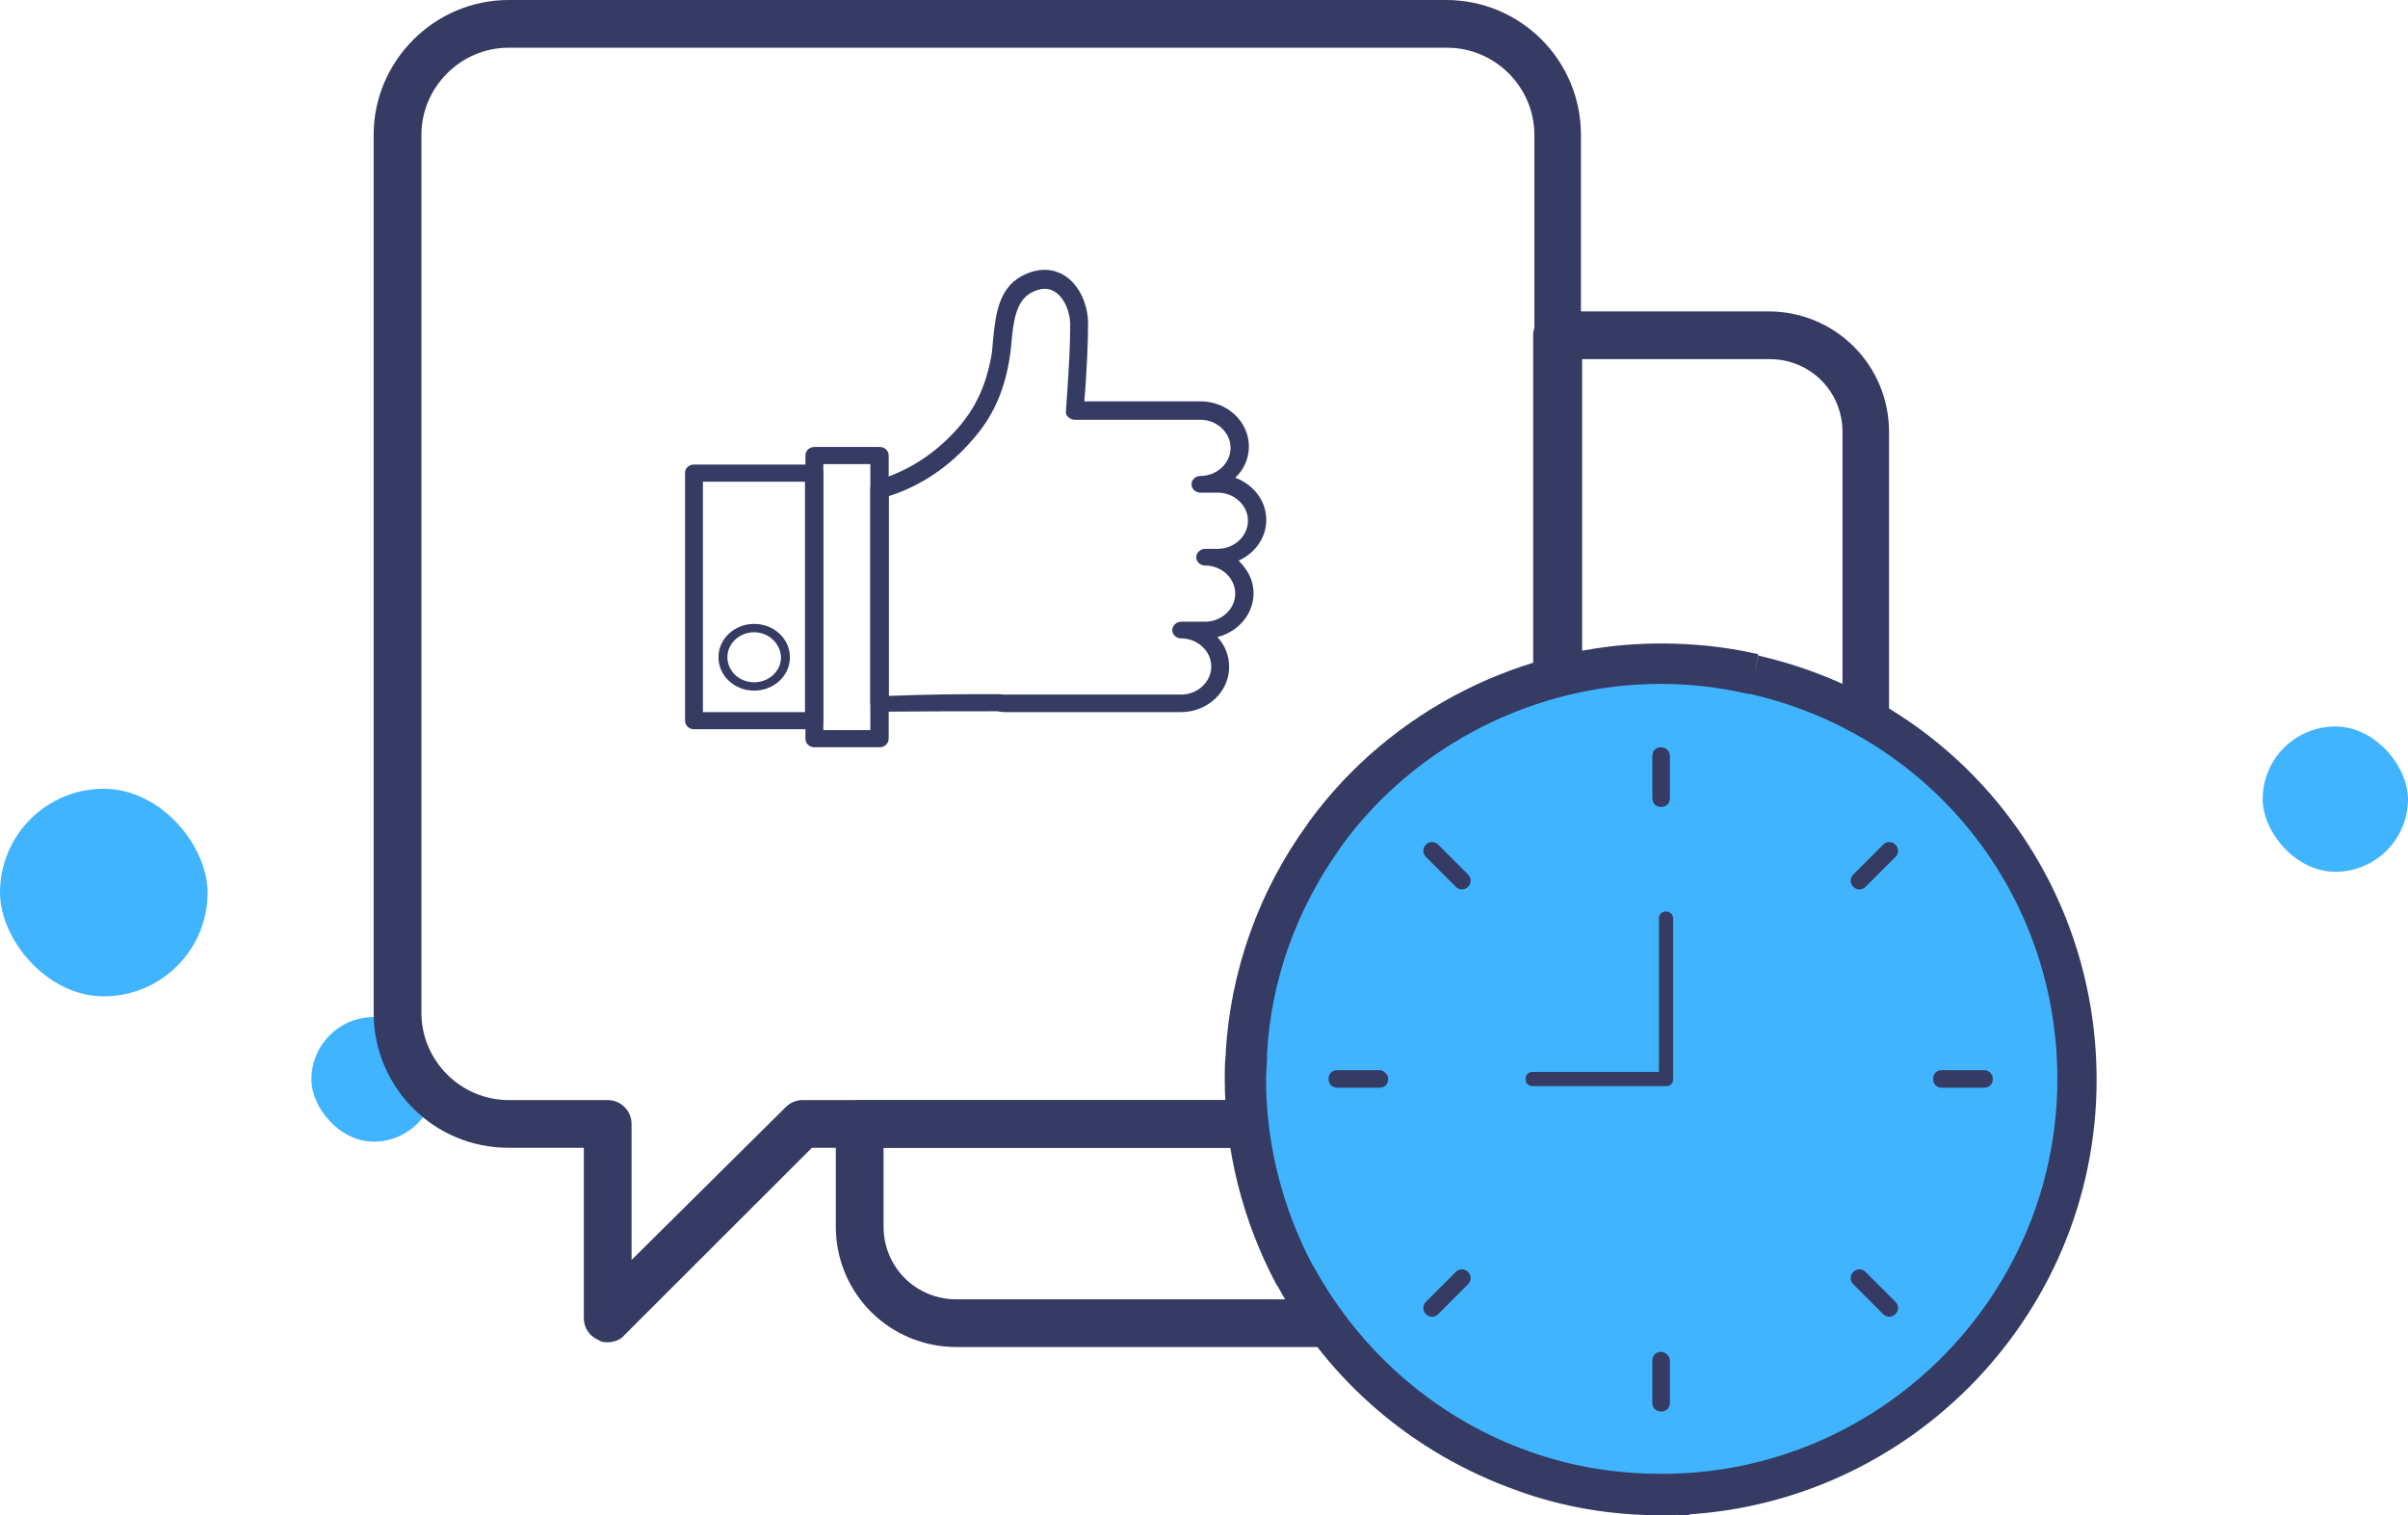 <svg width="116" height="73" viewBox="0 0 116 73" fill="none" xmlns="http://www.w3.org/2000/svg">
<rect x="109" y="35" width="7" height="7" rx="3.5" fill="#40B4FF"/>
<rect y="38" width="10" height="10" rx="5" fill="#40B4FF"/>
<rect x="15" y="49" width="6" height="6" rx="3" fill="#40B4FF"/>
<path d="M29.275 64.665C29.102 64.665 28.987 64.665 28.815 64.55C28.412 64.378 28.125 63.976 28.125 63.516V55.296H24.5C20.876 55.296 18 52.365 18 48.801V6.495C18 2.932 20.934 0 24.5 0H69.658C73.282 0 76.158 2.932 76.158 6.495V48.801C76.158 52.365 73.225 55.296 69.658 55.296H39.112L30.08 64.32C29.908 64.55 29.563 64.665 29.275 64.665ZM24.5 2.299C22.199 2.299 20.301 4.196 20.301 6.495V48.801C20.301 51.1 22.199 52.997 24.5 52.997H29.275C29.908 52.997 30.425 53.514 30.425 54.147V60.699L37.846 53.342C38.076 53.112 38.364 52.997 38.652 52.997H69.716C72.017 52.997 73.915 51.1 73.915 48.801V6.495C73.915 4.196 72.017 2.299 69.716 2.299H24.5Z" fill="#353B63"/>
<path d="M81.106 73C80.818 73 80.53 72.885 80.3 72.655L72.534 64.895H46.072C42.851 64.895 40.263 62.309 40.263 59.09V54.147C40.263 53.514 40.78 52.997 41.413 52.997H69.658C71.959 52.997 73.857 51.1 73.857 48.801V16.152C73.857 15.52 74.375 15.002 75.008 15.002H85.19C88.411 15.002 91 17.589 91 20.808V59.09C91 62.309 88.411 64.895 85.19 64.895H82.199V71.85C82.199 72.31 81.911 72.713 81.508 72.885C81.393 73 81.278 73 81.106 73ZM42.563 55.296V59.09C42.563 61.044 44.117 62.596 46.072 62.596H72.995C73.282 62.596 73.57 62.711 73.8 62.941L79.955 69.091V63.746C79.955 63.114 80.473 62.596 81.106 62.596H85.248C87.203 62.596 88.757 61.044 88.757 59.09V20.808C88.757 18.854 87.203 17.302 85.248 17.302H76.216V48.801C76.216 52.365 73.282 55.296 69.716 55.296H42.563Z" fill="#353B63"/>
<path d="M39.231 35.132H33.432C33.183 35.132 33.002 34.942 33.002 34.731V22.803C32.979 22.57 33.183 22.38 33.432 22.38H39.231C39.48 22.38 39.661 22.57 39.661 22.782V34.709C39.661 34.963 39.458 35.132 39.231 35.132ZM33.862 34.308H38.778V23.205H33.862V34.308Z" fill="#353B63"/>
<path d="M42.38 34.287C42.267 34.287 42.153 34.245 42.063 34.16C41.972 34.075 41.927 33.97 41.927 33.864V23.544C41.927 23.353 42.063 23.205 42.244 23.142C43.716 22.719 45.075 21.852 46.163 20.604C47.001 19.631 47.477 18.616 47.748 17.199C47.794 16.945 47.816 16.67 47.839 16.374C47.952 15.274 48.066 13.9 49.243 13.287C49.923 12.927 50.625 12.906 51.192 13.223C52.03 13.688 52.415 14.746 52.415 15.57C52.415 16.649 52.347 17.728 52.279 18.785C52.256 18.975 52.256 19.145 52.234 19.335H57.829C59.12 19.335 60.162 20.308 60.162 21.513C60.162 22.105 59.913 22.634 59.505 23.015C60.366 23.332 61 24.114 61 25.045C61 25.912 60.456 26.652 59.663 27.012C60.094 27.414 60.388 27.963 60.388 28.577C60.388 29.592 59.641 30.438 58.644 30.692C59.007 31.072 59.211 31.58 59.211 32.13C59.211 33.335 58.169 34.308 56.877 34.308H48.428C48.292 34.308 48.156 34.287 48.043 34.266C46.412 34.266 44.668 34.266 42.38 34.287ZM48.066 33.441C48.088 33.441 48.111 33.441 48.156 33.441C48.247 33.462 48.337 33.462 48.428 33.462H56.9C57.693 33.462 58.35 32.849 58.35 32.109C58.35 31.368 57.693 30.755 56.9 30.755C56.651 30.755 56.47 30.565 56.47 30.353C56.47 30.142 56.673 29.951 56.9 29.951H58.055C58.848 29.951 59.505 29.338 59.505 28.598C59.505 27.858 58.848 27.244 58.055 27.244C57.806 27.244 57.625 27.054 57.625 26.843C57.625 26.631 57.829 26.441 58.055 26.441H58.667C59.46 26.441 60.117 25.828 60.117 25.087C60.117 24.347 59.46 23.734 58.667 23.734H57.829C57.58 23.734 57.398 23.544 57.398 23.332C57.398 23.099 57.602 22.93 57.829 22.93C58.621 22.93 59.279 22.317 59.279 21.577C59.279 20.837 58.621 20.223 57.829 20.223H51.781C51.667 20.223 51.554 20.181 51.463 20.096C51.373 20.012 51.328 19.906 51.35 19.8C51.373 19.483 51.395 19.145 51.418 18.806C51.486 17.77 51.554 16.691 51.554 15.655C51.554 14.957 51.214 14.259 50.761 14.027C50.467 13.857 50.104 13.879 49.697 14.09C48.926 14.492 48.813 15.528 48.722 16.522C48.7 16.839 48.654 17.136 48.609 17.41C48.337 18.954 47.794 20.117 46.842 21.196C45.732 22.486 44.351 23.417 42.81 23.903V33.526C44.917 33.441 46.548 33.441 48.066 33.441Z" fill="#353B63"/>
<path d="M42.38 36H39.231C38.982 36 38.801 35.809 38.801 35.598V21.936C38.801 21.703 39.005 21.534 39.231 21.534H42.38C42.629 21.534 42.81 21.724 42.81 21.936V35.577C42.81 35.809 42.629 36 42.38 36ZM39.662 35.175H41.927V22.359H39.662V35.175Z" fill="#353B63"/>
<path d="M36.332 33.272C35.38 33.272 34.61 32.553 34.61 31.664C34.61 30.776 35.38 30.057 36.332 30.057C37.283 30.057 38.053 30.776 38.053 31.664C38.053 32.553 37.283 33.272 36.332 33.272ZM36.332 30.459C35.63 30.459 35.041 30.988 35.041 31.664C35.041 32.32 35.607 32.87 36.332 32.87C37.034 32.87 37.623 32.341 37.623 31.664C37.6 31.009 37.034 30.459 36.332 30.459Z" fill="#353B63"/>
<ellipse cx="79.82" cy="52.107" rx="19.953" ry="20.022" fill="#40B4FF"/>
<path d="M80 73C77.624 73 75.247 72.611 73.016 71.783C68.118 70.031 64.044 66.576 61.57 62.001L61.473 61.855C59.873 58.838 59 55.431 59 51.976C59 51.586 59 51.197 59.048 50.808V50.662C59.291 46.72 60.649 42.923 62.977 39.712L63.074 39.566C67.002 34.212 73.356 31 80 31C81.504 31 83.055 31.146 84.559 31.487H84.607L84.704 31.535L84.51 32.509L84.704 31.584C94.307 33.774 101 42.194 101 52.024C101 63.559 91.591 73 80 73ZM80 32.947C73.986 32.947 68.215 35.867 64.674 40.685L64.577 40.831C62.492 43.751 61.231 47.158 61.037 50.759V50.905C61.037 51.246 60.989 51.635 60.989 51.976C60.989 55.09 61.764 58.156 63.219 60.931L63.316 61.077C65.596 65.213 69.282 68.377 73.695 69.934C75.732 70.664 77.866 71.005 80.049 71.005C90.573 71.005 99.109 62.439 99.109 51.976C99.109 43.069 93.046 35.429 84.316 33.433H84.219C82.764 33.093 81.358 32.947 80 32.947Z" fill="#353B63"/>
<path d="M80.257 43.912C80.051 43.912 79.914 44.049 79.914 44.255V51.64H73.835C73.629 51.64 73.491 51.777 73.491 51.983C73.491 52.189 73.629 52.327 73.835 52.327H80.257C80.463 52.327 80.601 52.189 80.601 51.983V44.255C80.601 44.049 80.429 43.912 80.257 43.912Z" fill="#353B63"/>
<path d="M80.021 65.126C79.767 65.126 79.598 65.295 79.598 65.548V67.577C79.598 67.831 79.767 68 80.021 68C80.275 68 80.444 67.831 80.444 67.577V65.548C80.444 65.337 80.232 65.126 80.021 65.126Z" fill="#353B63"/>
<path d="M80.021 36C79.767 36 79.598 36.169 79.598 36.423V38.452C79.598 38.705 79.767 38.874 80.021 38.874C80.275 38.874 80.444 38.705 80.444 38.452V36.423C80.444 36.169 80.232 36 80.021 36Z" fill="#353B63"/>
<path d="M66.452 51.556H64.423C64.169 51.556 64 51.725 64 51.979C64 52.232 64.169 52.401 64.423 52.401H66.452C66.705 52.401 66.874 52.232 66.874 51.979C66.874 51.767 66.663 51.556 66.452 51.556Z" fill="#353B63"/>
<path d="M95.577 51.556H93.548C93.295 51.556 93.126 51.725 93.126 51.979C93.126 52.232 93.295 52.401 93.548 52.401H95.577C95.831 52.401 96 52.232 96 51.979C96 51.767 95.831 51.556 95.577 51.556Z" fill="#353B63"/>
<path d="M70.425 61.152C70.299 61.152 70.214 61.194 70.129 61.279L68.692 62.716C68.523 62.885 68.523 63.139 68.692 63.308C68.861 63.477 69.115 63.477 69.284 63.308L70.721 61.87C70.89 61.701 70.89 61.448 70.721 61.279C70.637 61.194 70.51 61.152 70.425 61.152Z" fill="#353B63"/>
<path d="M91.012 40.566C90.885 40.566 90.8 40.608 90.716 40.693L89.278 42.13C89.109 42.299 89.109 42.553 89.278 42.722C89.448 42.891 89.701 42.891 89.87 42.722L91.308 41.285C91.477 41.115 91.477 40.862 91.308 40.693C91.223 40.608 91.138 40.566 91.012 40.566Z" fill="#353B63"/>
<path d="M68.988 40.566C68.861 40.566 68.777 40.608 68.692 40.693C68.523 40.862 68.523 41.115 68.692 41.285L70.129 42.722C70.299 42.891 70.552 42.891 70.721 42.722C70.89 42.553 70.89 42.299 70.721 42.13L69.284 40.693C69.2 40.608 69.073 40.566 68.988 40.566Z" fill="#353B63"/>
<path d="M89.574 61.152C89.448 61.152 89.363 61.194 89.278 61.279C89.109 61.448 89.109 61.701 89.278 61.87L90.716 63.308C90.885 63.477 91.138 63.477 91.308 63.308C91.477 63.139 91.477 62.885 91.308 62.716L89.87 61.279C89.786 61.194 89.701 61.152 89.574 61.152Z" fill="#353B63"/>
</svg>
